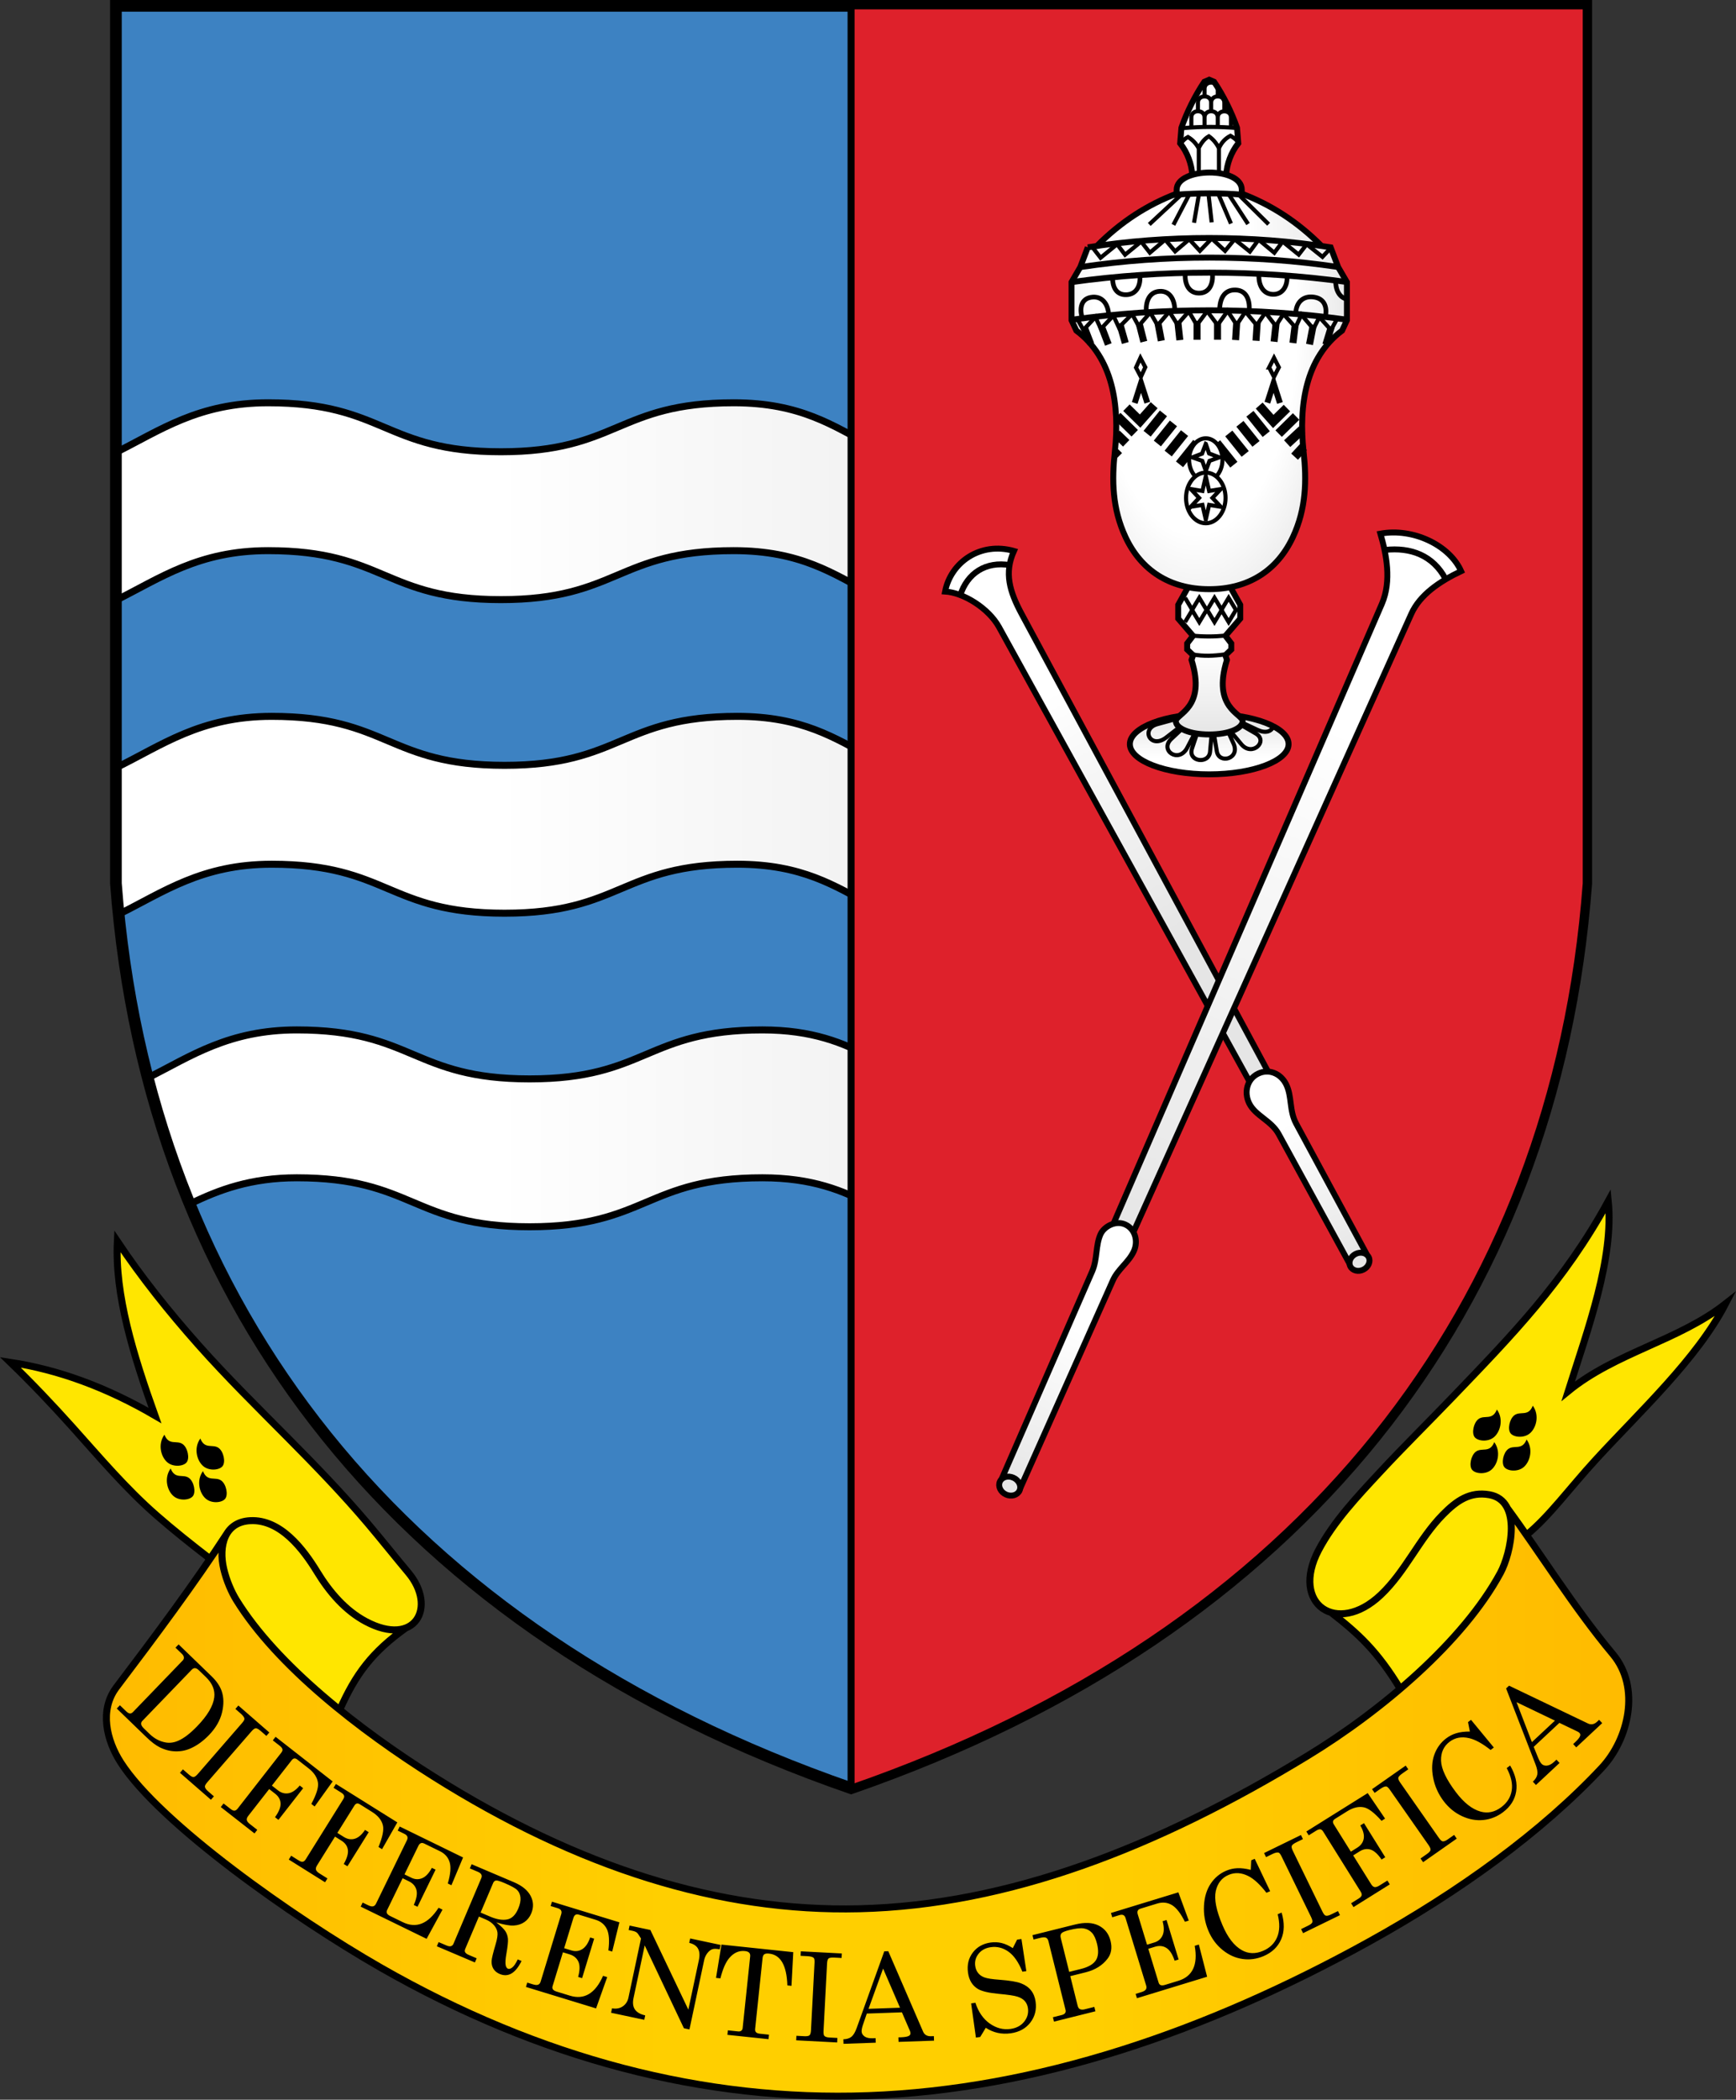 <?xml version="1.0" encoding="UTF-8" standalone="no"?>
<!-- Created with Inkscape (http://www.inkscape.org/) -->

<svg
   xmlns:dc="http://purl.org/dc/elements/1.1/"
   xmlns:cc="http://creativecommons.org/ns#"
   xmlns:rdf="http://www.w3.org/1999/02/22-rdf-syntax-ns#"
   xmlns:svg="http://www.w3.org/2000/svg"
   xmlns="http://www.w3.org/2000/svg"
   xmlns:xlink="http://www.w3.org/1999/xlink"
   xmlns:sodipodi="http://sodipodi.sourceforge.net/DTD/sodipodi-0.dtd"
   xmlns:inkscape="http://www.inkscape.org/namespaces/inkscape"
   width="322.578"
   height="390.012"
   id="svg2"
   version="1.1"
   inkscape:version="0.48.1 "
   sodipodi:docname="березовка.svg">
  <rect width="100%" height="100%" fill="#333333" stroke="none"/>
  <defs
     id="defs4">
    <linearGradient
       x1="0"
       y1="0"
       x2="1"
       y2="0"
       gradientUnits="userSpaceOnUse"
       gradientTransform="matrix(371.121,0,0,181.482,111.695,166.699)"
       spreadMethod="pad"
       id="linearGradient4695">
      <stop
         style="stop-opacity:1;stop-color:#ffbb00"
         offset="0"
         id="stop4697" />
      <stop
         id="stop4699"
         offset="0.369"
         style="stop-color:#ffcf00;stop-opacity:1;" />
      <stop
         style="stop-opacity:1;stop-color:#ffcf00"
         offset="0.63"
         id="stop4701" />
      <stop
         style="stop-opacity:1;stop-color:#ffbb00"
         offset="1"
         id="stop4703" />
    </linearGradient>
    <radialGradient
       id="radialGradient4679"
       spreadMethod="pad"
       gradientTransform="matrix(85.364,0,0,85.364,346.787,592.743)"
       gradientUnits="userSpaceOnUse"
       r="1.04"
       cy="0"
       cx="0"
       fy="0"
       fx="0">
      <stop
         id="stop4681"
         offset="0"
         style="stop-opacity:1;stop-color:#ffffff" />
      <stop
         style="stop-color:#ffffff;stop-opacity:1"
         offset="0.64"
         id="stop4683" />
      <stop
         id="stop4685"
         offset="1"
         style="stop-opacity:1;stop-color:#e6e6e6" />
    </radialGradient>
    <linearGradient
       x1="0.31"
       y1="0"
       x2="0.69"
       y2="0"
       gradientUnits="userSpaceOnUse"
       gradientTransform="matrix(0,54.121,-16.787,0,387.622,481.411)"
       spreadMethod="pad"
       id="linearGradient4445">
      <stop
         style="stop-opacity:1;stop-color:#e6e6e6"
         offset="0"
         id="stop4447" />
      <stop
         style="stop-opacity:1;stop-color:#ffffff"
         offset="1"
         id="stop4449" />
    </linearGradient>
    <linearGradient
       x1="0.25"
       y1="0"
       x2="0.75"
       y2="0"
       gradientUnits="userSpaceOnUse"
       gradientTransform="matrix(-244.917,0,0,-208.638,357.779,578.297)"
       spreadMethod="pad"
       id="linearGradient4411">
      <stop
         style="stop-opacity:1;stop-color:#f2f2f2"
         offset="0"
         id="stop4413" />
      <stop
         style="stop-opacity:1;stop-color:#ffffff"
         offset="1"
         id="stop4415" />
    </linearGradient>
    <linearGradient
       id="linearGradient3195"
       spreadMethod="pad"
       gradientTransform="matrix(-81.69,0,0,-23.622,433.355,630.791)"
       gradientUnits="userSpaceOnUse"
       y2="0"
       x2="0.63"
       y1="0"
       x1="0.37">
      <stop
         id="stop3197"
         offset="0"
         style="stop-opacity:1;stop-color:#f1f1f1" />
      <stop
         id="stop3199"
         offset="1"
         style="stop-opacity:1;stop-color:#ffffff" />
    </linearGradient>
    <linearGradient
       id="linearGradient3153"
       spreadMethod="pad"
       gradientTransform="matrix(0,-18.444,38.707,0,359.57,506.43)"
       gradientUnits="userSpaceOnUse"
       y2="0"
       x2="0.79"
       y1="0"
       x1="0.21">
      <stop
         id="stop3155"
         offset="0"
         style="stop-opacity:1;stop-color:#e5e5e5" />
      <stop
         id="stop3157"
         offset="1"
         style="stop-opacity:1;stop-color:#ffffff" />
    </linearGradient>
    <linearGradient
       id="linearGradient3131"
       spreadMethod="pad"
       gradientTransform="matrix(41.711,92.692,-71.636,32.236,353.513,270.88)"
       gradientUnits="userSpaceOnUse"
       y2="0"
       x2="0.71"
       y1="0"
       x1="0.29">
      <stop
         id="stop3133"
         offset="0"
         style="stop-opacity:1;stop-color:#e5e5e5" />
      <stop
         id="stop3135"
         offset="1"
         style="stop-opacity:1;stop-color:#ffffff" />
    </linearGradient>
    <linearGradient
       id="linearGradient3109"
       spreadMethod="pad"
       gradientTransform="matrix(101.122,227.081,-176.69,78.682,421.579,282.984)"
       gradientUnits="userSpaceOnUse"
       y2="0"
       x2="0.78"
       y1="0"
       x1="0.22">
      <stop
         id="stop3111"
         offset="0"
         style="stop-opacity:1;stop-color:#e5e5e5" />
      <stop
         id="stop3113"
         offset="1"
         style="stop-opacity:1;stop-color:#ffffff" />
    </linearGradient>
    <linearGradient
       id="linearGradient3087"
       spreadMethod="pad"
       gradientTransform="matrix(-33.553,60.223,-52.776,-29.404,449.494,371.045)"
       gradientUnits="userSpaceOnUse"
       y2="0"
       x2="0.77"
       y1="0"
       x1="0.23">
      <stop
         id="stop3089"
         offset="0"
         style="stop-opacity:1;stop-color:#e5e5e5" />
      <stop
         id="stop3091"
         offset="1"
         style="stop-opacity:1;stop-color:#ffffff" />
    </linearGradient>
    <linearGradient
       id="linearGradient3065"
       spreadMethod="pad"
       gradientTransform="matrix(-73.34,135.338,-116.919,-63.358,449.711,440.942)"
       gradientUnits="userSpaceOnUse"
       y2="0"
       x2="0.72"
       y1="0"
       x1="0.28">
      <stop
         id="stop3067"
         offset="0"
         style="stop-opacity:1;stop-color:#e5e5e5" />
      <stop
         id="stop3069"
         offset="1"
         style="stop-opacity:1;stop-color:#ffffff" />
    </linearGradient>
    <linearGradient
       inkscape:collect="always"
       xlink:href="#linearGradient4411"
       id="linearGradient4591"
       gradientUnits="userSpaceOnUse"
       gradientTransform="matrix(-186.982,0,0,159.44,337.918,386.572)"
       spreadMethod="pad"
       x1="0.25"
       y1="-5.5619571e-017"
       x2="0.621"
       y2="-5.5619571e-017" />
    <linearGradient
       inkscape:collect="always"
       xlink:href="#linearGradient3131"
       id="linearGradient4613"
       gradientUnits="userSpaceOnUse"
       gradientTransform="matrix(31.845,-70.834,-54.691,-24.635,333.327,621.498)"
       spreadMethod="pad"
       x1="0.29"
       y1="0"
       x2="0.71"
       y2="0" />
    <linearGradient
       inkscape:collect="always"
       xlink:href="#linearGradient3109"
       id="linearGradient4617"
       gradientUnits="userSpaceOnUse"
       gradientTransform="matrix(77.202,-173.533,-134.895,-60.129,385.292,612.248)"
       spreadMethod="pad"
       x1="0.22"
       y1="0"
       x2="0.78"
       y2="0" />
    <linearGradient
       inkscape:collect="always"
       xlink:href="#linearGradient3087"
       id="linearGradient4625"
       gradientUnits="userSpaceOnUse"
       gradientTransform="matrix(-25.616,-46.022,-40.292,22.47,406.604,544.953)"
       spreadMethod="pad"
       x1="0.23"
       y1="0"
       x2="0.77"
       y2="0" />
    <linearGradient
       inkscape:collect="always"
       xlink:href="#linearGradient3065"
       id="linearGradient4629"
       gradientUnits="userSpaceOnUse"
       gradientTransform="matrix(-55.991,-103.424,-89.262,48.418,406.769,491.538)"
       spreadMethod="pad"
       x1="0.28"
       y1="0"
       x2="0.72"
       y2="0" />
    <radialGradient
       inkscape:collect="always"
       xlink:href="#radialGradient4679"
       id="radialGradient4667"
       gradientUnits="userSpaceOnUse"
       gradientTransform="matrix(28.242,4.4947058e-7,0,-58.463,326.849,378.135)"
       spreadMethod="pad"
       cx="0.829"
       cy="0.104"
       fx="0.829"
       fy="0.104"
       r="1.04" />
    <linearGradient
       inkscape:collect="always"
       xlink:href="#linearGradient3195"
       id="linearGradient4670"
       gradientUnits="userSpaceOnUse"
       gradientTransform="matrix(-62.366,0,0,18.052,394.282,346.456)"
       spreadMethod="pad"
       x1="0.411"
       y1="0.469"
       x2="0.546"
       y2="0.469" />
    <linearGradient
       inkscape:collect="always"
       xlink:href="#linearGradient4445"
       id="linearGradient4673"
       gradientUnits="userSpaceOnUse"
       gradientTransform="matrix(0,-41.359,-12.816,0,359.367,460.612)"
       spreadMethod="pad"
       x1="0.31"
       y1="0"
       x2="0.69"
       y2="0" />
    <linearGradient
       inkscape:collect="always"
       xlink:href="#linearGradient3153"
       id="linearGradient4677"
       gradientUnits="userSpaceOnUse"
       gradientTransform="matrix(0,14.095,29.551,0,337.951,441.493)"
       spreadMethod="pad"
       x1="0.21"
       y1="0"
       x2="0.79"
       y2="0" />
    <linearGradient
       inkscape:collect="always"
       xlink:href="#linearGradient4695"
       id="linearGradient4693"
       gradientUnits="userSpaceOnUse"
       gradientTransform="matrix(371.121,0,0,181.482,111.695,166.699)"
       spreadMethod="pad"
       x1="0"
       y1="0"
       x2="1"
       y2="0" />
    <style
       id="style4759"
       type="text/css">
   
    .str0 {stroke:#FF6600;stroke-width:0.706}
    .fil1 {fill:none}
    .fil0 {fill:#A90000}
   
  </style>
  </defs>
  <sodipodi:namedview
     id="base"
     pagecolor="#ffffff"
     bordercolor="#666666"
     borderopacity="1.0"
     inkscape:pageopacity="0.0"
     inkscape:pageshadow="2"
     inkscape:zoom="1.3615314"
     inkscape:cx="161.27114"
     inkscape:cy="195.00978"
     inkscape:document-units="px"
     inkscape:current-layer="layer1"
     showgrid="false"
     fit-margin-top="0"
     fit-margin-left="0"
     fit-margin-right="0"
     fit-margin-bottom="0"
     inkscape:window-width="1280"
     inkscape:window-height="750"
     inkscape:window-x="-8"
     inkscape:window-y="-8"
     inkscape:window-maximized="1" />
  <g
     inkscape:label="Layer 1"
     inkscape:groupmode="layer"
     id="layer1"
     transform="translate(-129.396,-311.759)">
    <path
       style="fill:#a90000"
       inkscape:connector-curvature="0"
       class="fil0"
       d="m 363.77,498.793 c 2.935,0 5.315,2.38 5.315,5.315 l 0,5.314 c 0,2.935 -2.38,5.315 -5.315,5.315 l -5.315,0 0,-15.944 z m 0,21.259 c 5.87,0 10.63,-4.76 10.63,-10.63 l 0,-5.314 c 0,-5.87 -4.76,-10.63 -10.63,-10.63 l -10.63,0 0,26.574 z m -21.26,-26.574 5.315,0 0,26.574 -5.315,0 z m -10.63,0 5.315,0 0,26.574 -5.315,0 -10.63,-16.684 0,16.684 -5.315,0 0,-26.574 5.315,0 10.63,16.684 z m -79.724,3.6e-4 15.945,0 0,5.315 -10.63,0 0,5.315 10.63,0 0,5.315 -10.63,0 0,5.315 10.63,0 0,5.315 -15.945,0 z m -21.26,-7.1e-4 5.315,0 0,21.26 10.63,0 0,5.315 -15.945,0 z m 55.809,21.26 5.314,0 c 4.402,0 7.972,-3.57 7.972,-7.972 0,-4.402 -3.636,-7.957 -7.972,-7.972 l -5.314,0 0,5.315 5.314,0 c 1.467,0 2.657,1.19 2.657,2.657 0,1.467 -1.19,2.657 -2.657,2.657 l -5.314,0 z m 5.314,-26.575 c 10.272,0 18.602,8.33 18.602,18.602 0,10.272 -8.33,18.602 -18.602,18.602 -10.272,0 -18.602,-8.33 -18.602,-18.602 0,-10.272 8.33,-18.602 18.602,-18.602 z m -13.287,18.602 c 0,7.337 5.95,13.287 13.287,13.287 7.337,0 13.287,-5.95 13.287,-13.287 0,-7.337 -5.95,-13.287 -13.287,-13.287 -7.337,0 -13.287,5.95 -13.287,13.287 z"
       id="path4763"
       sodipodi:nodetypes="ssssccsssssccscccccccccccccccccccccccccccccccccccccsscccsssccssssssssss" />
    <path
       inkscape:connector-curvature="0"
       d="M 287.54,643.909 C 203.962,614.929 156.835,554.663 150.935,475.845 l 0,-163 136.605,0 0,331.064 z"
       style="fill:#3d82c2;fill-opacity:1;fill-rule:evenodd;stroke:none"
       id="path2995" />
    <path
       id="path3013"
       style="fill:url(#linearGradient4591);fill-rule:evenodd;stroke:#000000;stroke-width:1.3;stroke-miterlimit:4;stroke-opacity:1;stroke-dasharray:none"
       d="m 164.654,535.403 c -3.092,-7.541 -5.691,-15.354 -7.791,-23.42 8.006,-4.058 15.079,-8.923 27.686,-8.923 21.626,0 21.564,9.098 43.257,9.098 21.695,0 21.632,-9.098 43.256,-9.098 9.281,0 14.995,2.389 20.211,5.116 l 0,27.465 c -5.216,-2.727 -10.93,-5.115 -20.211,-5.115 -21.624,0 -21.561,9.098 -43.256,9.098 -21.693,0 -21.632,-9.098 -43.257,-9.098 -8.479,0 -14.454,2.202 -19.894,4.878 z M 151.449,481.582 c -0.193,-1.902 -0.369,-3.813 -0.513,-5.737 l 0,-21.476 c 8.547,-4.165 15.686,-9.553 28.953,-9.553 21.624,0 21.562,9.098 43.256,9.098 21.694,0 21.632,-9.098 43.256,-9.098 12.076,0 18.115,4.044 24.872,7.614 l 0,27.466 c -6.757,-3.571 -12.796,-7.614 -24.872,-7.614 -21.624,0 -21.562,9.098 -43.256,9.098 -21.694,0 -21.632,-9.098 -43.256,-9.098 -13.001,0 -20.117,5.174 -28.44,9.3 z m -0.513,-58.323 0,-27.466 c 8.254,-4.113 15.362,-9.221 28.279,-9.221 21.624,0 21.562,9.098 43.256,9.098 21.694,0 21.632,-9.098 43.256,-9.098 12.476,0 18.508,4.316 25.546,7.968 l 0,27.466 c -7.038,-3.652 -13.07,-7.968 -25.546,-7.968 -21.624,0 -21.562,9.098 -43.256,9.098 -21.694,0 -21.632,-9.098 -43.256,-9.098 -12.917,0 -20.025,5.108 -28.279,9.221"
       inkscape:connector-curvature="0" />
    <path
       inkscape:connector-curvature="0"
       d="M 287.54,643.909 C 203.962,614.929 156.835,554.663 150.935,475.845 l 0,-163 273.21,0 0,163 c -5.9,78.818 -53.026,139.085 -136.605,168.064 z"
       style="fill:none;stroke:#000000;stroke-width:2.17;stroke-linecap:butt;stroke-linejoin:miter;stroke-miterlimit:10;stroke-opacity:1;stroke-dasharray:none"
       id="path3017" />
    <path
       inkscape:connector-curvature="0"
       d="m 287.54,643.909 c 83.579,-28.98 130.705,-89.246 136.605,-168.064 l 0,-163 -136.605,0 0,331.064 z"
       style="fill:#de212b;fill-opacity:1;fill-rule:evenodd;stroke:#000000;stroke-width:1.3;stroke-linecap:butt;stroke-linejoin:miter;stroke-miterlimit:10;stroke-opacity:1;stroke-dasharray:none"
       id="path3019" />
    <g
       id="g3079">
      <path
         id="path3021"
         style="fill:#ffe600;fill-opacity:1;fill-rule:nonzero;stroke:none"
         d="m 389.6,625.316 c 7.724,-6.599 14.593,-14.053 18.586,-21.443 1.565,-2.896 2.432,-7.128 1.747,-10.395 -0.819,-3.903 -4.843,-5.149 -8.486,-3.359 -4.046,1.988 -6.996,6.524 -9.408,10.127 -1.83,2.734 -3.662,5.526 -6.076,7.814 -2.297,2.176 -5.583,4.119 -8.871,3.381 5.108,3.982 9.128,8.317 12.508,13.875"
         inkscape:connector-curvature="0" />
      <path
         id="path3023"
         style="fill:#ffe600;fill-opacity:1;fill-rule:nonzero;stroke:none"
         d="m 204.327,614.387 c -1.758,0.473 -4.138,0.151 -7.008,-1.378 l 0,2.3e-4 c -1.294,-0.689 -2.495,-1.546 -3.608,-2.528 -2.168,-1.913 -3.952,-4.244 -5.454,-6.706 -2.118,-3.472 -4.935,-7.36 -8.876,-8.896 -3.993,-1.555 -8.193,-0.026 -8.623,4.663 -0.285,3.115 1.031,6.775 2.611,9.336 l 6.1e-4,6.1e-4 0.001,0.002 c 2.265,3.669 5.03,7.024 7.989,10.15 3.338,3.526 7.135,6.949 11.136,10.191 2.743,-6.157 6.37,-10.856 11.829,-14.835"
         inkscape:connector-curvature="0" />
      <g
         transform="matrix(0.763,0,0,-0.764,63.437,828.503)"
         id="g3025">
        <g
           id="g3027">
          <g
             id="g3033">
            <path
               id="path3043"
               style="fill:url(#linearGradient4693);fill-rule:evenodd;stroke:none"
               d="m 453.168,309.791 c 2.367,-4.438 0.308,-12.404 -1.583,-15.899 -8.976,-16.595 -28.796,-33.431 -46.905,-44.448 -36.751,-22.358 -72.847,-36.304 -109.146,-37.187 -34.098,-0.83 -68.376,10.004 -103.543,32.1 -17.948,11.277 -38.17,26.931 -48.087,42.982 -1.123,1.817 -2.378,4.615 -3.058,7.526 -0.73,3.125 -0.587,6.394 0.825,8.647 -7.78,-11.942 -17.62,-25.143 -26.938,-37.422 -4.197,-5.53 -2.41,-12.898 1.05,-18.283 9.499,-14.783 42.016,-37.706 63.27,-49.859 38.76,-22.162 78.76,-32.565 118.663,-31.116 41.17,1.496 82.237,15.533 121.731,37.334 22.162,12.234 42.198,26.752 56.798,42.328 6.553,6.993 9.482,19.541 2.726,27.616 -9.595,11.464 -17.641,24.568 -25.803,35.68"
               inkscape:connector-curvature="0" />
          </g>
        </g>
      </g>
      <path
         id="path3045"
         style="fill:#ffe600;fill-opacity:1;fill-rule:evenodd;stroke:none"
         d="m 413.039,596.891 c 4.209,-3.438 7.977,-8.665 12.863,-13.991 8.144,-8.877 18.835,-18.759 24.116,-28.962 -8.753,6.867 -20.455,9.057 -29.222,16.222 3.629,-11.487 8.509,-24.587 7.441,-35.298 -8.183,14.989 -17.998,24.994 -28.785,36.244 -4.558,4.754 -9.257,9.37 -13.701,14.161 -4.072,4.39 -8.531,9.082 -11.35,14.431 -5.28,10.02 3.418,16.02 11.563,8.302 4.616,-4.373 7.103,-10.401 11.541,-14.908 2.527,-2.567 5.014,-4.327 8.622,-3.698 1.599,0.279 2.642,1.14 3.277,2.359 1.218,1.66 2.432,3.378 3.634,5.137 z m -241.465,-0.293 c 0.824,-1.359 2.229,-2.284 4.36,-2.384 5.598,-0.263 9.809,5.283 12.392,9.518 2.319,3.802 5.281,7.208 9.03,9.205 9.208,4.904 13.29,-2.673 7.907,-9.084 -2.518,-3.001 -4.949,-6.074 -7.479,-9.063 -4.681,-5.529 -9.73,-10.745 -14.827,-15.887 -5.649,-5.699 -11.363,-11.327 -16.703,-17.335 -5.518,-6.208 -10.577,-12.562 -15.054,-19.242 -0.495,9.981 2.966,21.093 6.993,32.366 -8.959,-5.228 -17.919,-8.524 -26.879,-9.887 4.028,3.889 7.817,7.893 11.511,12.004 5.093,5.669 9.891,11.371 15.654,16.413 3.125,2.734 6.552,5.454 9.954,8.076 1.087,-1.593 2.137,-3.163 3.14,-4.705"
         inkscape:connector-curvature="0" />
      <path
         id="path3047"
         style="fill:none;stroke:#000000;stroke-width:1.3;stroke-linecap:butt;stroke-linejoin:miter;stroke-miterlimit:10;stroke-opacity:1;stroke-dasharray:none"
         d="m 168.434,601.299 c -3.4,-2.624 -6.827,-5.344 -9.953,-8.078 -5.764,-5.043 -10.562,-10.744 -15.654,-16.413 -3.694,-4.111 -7.483,-8.115 -11.511,-12.004 8.96,1.364 17.92,4.66 26.879,9.887 -4.027,-11.274 -7.488,-22.385 -6.993,-32.366 4.477,6.681 9.536,13.035 15.054,19.242 5.341,6.008 11.055,11.637 16.703,17.335 5.097,5.142 10.146,10.358 14.827,15.887 2.53,2.989 4.961,6.062 7.479,9.063 5.383,6.411 1.301,13.988 -7.907,9.084 -3.749,-1.997 -6.711,-5.403 -9.03,-9.205 -2.583,-4.235 -6.794,-9.781 -12.392,-9.518 -4.872,0.229 -5.947,4.764 -4.969,8.956 0.519,2.224 1.478,4.363 2.335,5.751 7.571,12.266 23.01,24.229 36.712,32.847 26.848,16.886 53.018,25.165 79.05,24.531 27.712,-0.675 55.27,-11.332 83.328,-28.418 13.825,-8.419 28.957,-21.286 35.81,-33.967 1.948,-3.605 4.132,-13.435 -2.073,-14.518 -3.608,-0.63 -6.095,1.131 -8.622,3.698 -4.438,4.507 -6.925,10.535 -11.541,14.908 -8.145,7.718 -16.843,1.718 -11.563,-8.302 2.819,-5.35 7.278,-10.042 11.35,-14.431 4.444,-4.791 9.143,-9.407 13.701,-14.161 10.786,-11.25 20.601,-21.255 28.785,-36.244 1.068,10.71 -3.812,23.811 -7.441,35.298 8.767,-7.165 20.469,-9.356 29.222,-16.222 -5.281,10.203 -15.971,20.085 -24.116,28.962 -4.886,5.326 -8.653,10.553 -12.881,13.994 m -3.613,-5.107 c 6.232,8.467 12.375,18.481 19.7,27.242 5.158,6.171 2.922,15.76 -2.081,21.104 -11.147,11.904 -26.443,22.998 -43.363,32.347 -30.152,16.66 -61.504,27.388 -92.936,28.531 -30.464,1.108 -61.003,-6.842 -90.594,-23.778 -16.226,-9.287 -41.051,-26.805 -48.303,-38.102 -2.642,-4.115 -4.006,-9.746 -0.802,-13.972 7.114,-9.383 14.626,-19.471 20.546,-28.568 m 20.948,32.773 c 2.934,-6.617 5.992,-10.731 12.301,-15.235 m 171.875,-2.888 c 5.149,3.987 8.685,7.279 12.883,14.203"
         inkscape:connector-curvature="0" />
      <path
         id="path3049"
         style="fill:#000000;fill-opacity:1;fill-rule:evenodd;stroke:none"
         d="m 167.108,585.011 c 0.841,2.121 2.315,0.925 3.433,1.78 0.905,0.692 1.292,2.609 0.692,3.357 -0.599,0.749 -2.473,0.928 -3.573,0.004 -1.213,-1.018 -1.828,-3.382 -0.552,-5.142 z m -0.485,-6.056 c 0.84,2.121 2.314,0.925 3.433,1.78 0.906,0.692 1.292,2.609 0.692,3.357 -0.599,0.749 -2.472,0.928 -3.573,0.004 -1.213,-1.018 -1.828,-3.382 -0.552,-5.142 z m -6.674,-0.71 c 0.841,2.121 2.315,0.925 3.433,1.78 0.905,0.692 1.292,2.609 0.692,3.357 -0.599,0.749 -2.473,0.928 -3.573,0.004 -1.213,-1.018 -1.828,-3.382 -0.552,-5.142 z m 1.156,6.28 c 0.841,2.121 2.315,0.925 3.433,1.78 0.905,0.692 1.292,2.609 0.692,3.357 -0.599,0.749 -2.473,0.928 -3.573,0.004 -1.213,-1.018 -1.828,-3.382 -0.552,-5.142"
         inkscape:connector-curvature="0" />
      <path
         id="path3051"
         style="fill:#000000;fill-opacity:1;fill-rule:evenodd;stroke:none"
         d="m 407.057,579.625 c -0.841,2.121 -2.315,0.925 -3.433,1.78 -0.905,0.692 -1.292,2.609 -0.692,3.357 0.599,0.749 2.473,0.928 3.573,0.005 1.213,-1.018 1.828,-3.382 0.552,-5.142 z m 0.485,-6.056 c -0.841,2.121 -2.315,0.925 -3.433,1.78 -0.905,0.692 -1.292,2.609 -0.692,3.357 0.599,0.749 2.473,0.928 3.573,0.005 1.213,-1.018 1.828,-3.382 0.552,-5.142 z m 6.674,-0.71 c -0.841,2.121 -2.314,0.925 -3.433,1.78 -0.905,0.692 -1.292,2.609 -0.692,3.357 0.599,0.749 2.473,0.928 3.573,0.005 1.213,-1.018 1.828,-3.382 0.552,-5.142 z m -1.156,6.28 c -0.841,2.121 -2.314,0.925 -3.433,1.78 -0.905,0.692 -1.292,2.609 -0.692,3.357 0.599,0.749 2.473,0.928 3.573,0.005 1.213,-1.018 1.828,-3.382 0.552,-5.142"
         inkscape:connector-curvature="0" />
      <path
         id="path3053"
         style="fill:#000000;fill-opacity:1;fill-rule:nonzero;stroke:none"
         d="m 162.585,617.198 6.145,5.94 c 0.911,0.881 1.532,1.795 1.859,2.732 0.401,1.174 0.422,2.506 0.059,3.993 -0.363,1.487 -1.17,2.879 -2.424,4.179 -1.034,1.072 -2.132,1.88 -3.295,2.414 -0.886,0.418 -1.83,0.621 -2.832,0.609 -0.999,-0.01 -1.994,-0.254 -2.983,-0.737 -0.741,-0.36 -1.578,-0.994 -2.517,-1.901 l -5.503,-5.319 0.584,-0.605 1.126,1.088 c 0.286,0.276 0.526,0.423 0.726,0.436 0.197,0.015 0.39,-0.074 0.576,-0.267 l 9.252,-9.59 c 0.162,-0.168 0.229,-0.358 0.206,-0.571 -0.023,-0.213 -0.137,-0.419 -0.348,-0.624 l -1.214,-1.173 0.583,-0.605 z m 3.728,4.772 c -0.239,-0.231 -0.465,-0.354 -0.679,-0.364 -0.213,-0.01 -0.419,0.088 -0.615,0.292 l -9.167,9.502 c -0.188,0.195 -0.263,0.404 -0.224,0.633 0.039,0.229 0.219,0.499 0.541,0.809 l 1.013,0.98 c 0.906,0.876 1.925,1.41 3.057,1.6 0.745,0.119 1.504,0.009 2.278,-0.332 1.056,-0.456 2.225,-1.355 3.522,-2.699 1.915,-1.984 2.974,-3.775 3.17,-5.365 0.162,-1.351 -0.353,-2.599 -1.542,-3.748 l -1.354,-1.308 z m 7.375,6.579 5.756,5.009 -0.551,0.634 -0.988,-0.86 c -0.438,-0.381 -0.765,-0.569 -0.976,-0.56 -0.21,0.009 -0.468,0.19 -0.779,0.547 l -8.217,9.462 c -0.328,0.378 -0.482,0.659 -0.463,0.842 0.023,0.247 0.212,0.524 0.567,0.832 l 1.106,0.963 -0.551,0.634 -5.756,-5.009 0.551,-0.635 1.089,0.948 c 0.38,0.331 0.675,0.492 0.886,0.477 0.21,-0.015 0.481,-0.21 0.808,-0.587 l 8.217,-9.462 c 0.313,-0.36 0.456,-0.631 0.428,-0.802 -0.043,-0.265 -0.279,-0.582 -0.699,-0.948 l -0.98,-0.852 0.551,-0.634 z m 6.92,5.811 10.6,8.29 -3.347,4.655 -0.611,-0.478 c 0.945,-1.763 1.356,-3.071 1.232,-3.924 -0.131,-0.98 -0.714,-1.877 -1.746,-2.684 l -2.091,-1.635 c -0.205,-0.16 -0.393,-0.229 -0.561,-0.206 -0.169,0.023 -0.332,0.133 -0.482,0.326 l -3.683,4.718 1.119,0.875 c 0.623,0.487 1.279,0.67 1.971,0.547 0.69,-0.12 1.387,-0.598 2.084,-1.435 l 0.634,0.496 -4.592,5.883 -0.635,-0.496 c 0.725,-1.009 1.066,-1.862 1.035,-2.561 -0.034,-0.695 -0.366,-1.294 -1,-1.791 l -1.119,-0.875 -3.885,4.977 c -0.228,0.292 -0.321,0.554 -0.274,0.785 0.047,0.231 0.244,0.482 0.59,0.752 l 1.359,1.063 -0.517,0.663 -6.266,-4.9 0.517,-0.663 1.339,1.047 c 0.27,0.212 0.505,0.308 0.704,0.289 0.199,-0.019 0.394,-0.152 0.587,-0.399 l 8.096,-10.373 c 0.186,-0.238 0.255,-0.45 0.212,-0.644 -0.041,-0.196 -0.214,-0.409 -0.514,-0.644 l -1.275,-0.998 0.517,-0.662 z m 11.212,8.762 11.408,7.135 -2.843,4.98 -0.657,-0.411 c 0.755,-1.852 1.028,-3.196 0.815,-4.032 -0.233,-0.961 -0.906,-1.792 -2.017,-2.487 l -2.25,-1.407 c -0.22,-0.138 -0.415,-0.187 -0.58,-0.146 -0.165,0.041 -0.316,0.167 -0.445,0.375 l -3.17,5.078 1.204,0.753 c 0.67,0.419 1.342,0.533 2.017,0.338 0.673,-0.192 1.317,-0.74 1.923,-1.645 l 0.683,0.427 -3.953,6.331 -0.683,-0.427 c 0.615,-1.079 0.866,-1.964 0.762,-2.655 -0.106,-0.688 -0.499,-1.249 -1.182,-1.676 l -1.204,-0.753 -3.344,5.356 c -0.196,0.314 -0.261,0.584 -0.19,0.809 0.071,0.225 0.293,0.454 0.665,0.686 l 1.463,0.915 -0.445,0.713 -6.743,-4.218 0.445,-0.713 1.44,0.901 c 0.291,0.182 0.535,0.254 0.731,0.214 0.196,-0.04 0.377,-0.193 0.543,-0.458 l 6.969,-11.163 c 0.16,-0.256 0.206,-0.475 0.144,-0.663 -0.061,-0.191 -0.255,-0.385 -0.579,-0.587 l -1.373,-0.858 0.445,-0.713 z m 11.844,7.9 11.778,5.75 -2.165,5.158 -0.673,-0.328 c 0.504,-1.714 0.617,-3.027 0.345,-3.942 -0.274,-0.912 -0.874,-1.596 -1.804,-2.05 l -2.916,-1.424 c -0.233,-0.114 -0.442,-0.139 -0.624,-0.07 -0.182,0.068 -0.339,0.234 -0.466,0.495 l -2.584,5.303 1.276,0.623 c 0.683,0.333 1.358,0.361 2.022,0.078 0.663,-0.28 1.26,-0.92 1.788,-1.916 l 0.693,0.338 -3.358,6.892 -0.693,-0.338 c 0.521,-1.157 0.686,-2.088 0.493,-2.791 -0.191,-0.706 -0.657,-1.239 -1.402,-1.603 l -1.166,-0.569 -2.883,5.917 c -0.104,0.213 -0.112,0.413 -0.023,0.597 0.087,0.187 0.301,0.359 0.637,0.523 l 2.299,1.122 c 2.501,1.221 4.72,0.328 6.656,-2.677 l 0.724,0.354 -2.951,5.42 -12.252,-5.981 0.368,-0.756 1.012,0.494 c 0.398,0.194 0.709,0.261 0.937,0.203 0.228,-0.059 0.404,-0.219 0.532,-0.48 l 5.746,-11.793 c 0.127,-0.261 0.151,-0.492 0.072,-0.687 -0.079,-0.196 -0.268,-0.365 -0.57,-0.513 l -1.214,-0.593 0.368,-0.755 z m 13.365,7.004 7.867,3.343 c 1.521,0.647 2.558,1.498 3.104,2.548 0.546,1.05 0.581,2.14 0.104,3.265 -0.286,0.675 -0.709,1.201 -1.261,1.585 -0.557,0.386 -1.216,0.6 -1.975,0.647 -0.762,0.046 -1.845,-0.149 -3.249,-0.583 0.87,0.685 1.433,1.236 1.693,1.649 0.264,0.415 0.417,0.874 0.469,1.378 0.049,0.502 -0.049,1.445 -0.294,2.826 -0.173,0.985 -0.216,1.693 -0.121,2.124 0.068,0.328 0.208,0.537 0.415,0.625 0.211,0.09 0.473,0.018 0.789,-0.217 0.316,-0.235 0.662,-0.74 1.035,-1.511 l 0.703,0.298 c -1.124,2.279 -2.48,3.081 -4.072,2.404 -0.499,-0.212 -0.881,-0.524 -1.139,-0.932 -0.26,-0.414 -0.379,-0.904 -0.352,-1.478 0.012,-0.431 0.264,-1.473 0.752,-3.122 0.286,-0.958 0.395,-1.675 0.338,-2.156 -0.062,-0.479 -0.279,-0.936 -0.651,-1.368 -0.374,-0.437 -0.891,-0.794 -1.551,-1.074 l -1.244,-0.528 -2.538,5.986 c -0.109,0.257 -0.12,0.459 -0.035,0.62 0.11,0.2 0.34,0.372 0.691,0.522 l 1.462,0.621 -0.328,0.774 -7.073,-3.005 0.328,-0.774 1.493,0.635 c 0.331,0.14 0.6,0.18 0.809,0.116 0.211,-0.068 0.363,-0.211 0.46,-0.439 l 5.165,-12.18 c 0.11,-0.26 0.113,-0.492 0.01,-0.689 -0.103,-0.197 -0.315,-0.362 -0.638,-0.5 l -1.493,-0.634 0.328,-0.774 z m 1.674,8.98 1.799,0.764 c 1.208,0.514 2.251,0.687 3.126,0.519 0.879,-0.166 1.563,-0.83 2.06,-2.001 0.34,-0.802 0.48,-1.494 0.422,-2.071 -0.06,-0.573 -0.261,-1.037 -0.606,-1.387 -0.349,-0.351 -1.135,-0.785 -2.365,-1.308 -0.808,-0.343 -1.334,-0.501 -1.572,-0.469 -0.241,0.031 -0.419,0.187 -0.536,0.461 l -2.328,5.49 z m 13.254,-2.024 12.532,3.835 -1.332,5.434 -0.716,-0.219 c 0.23,-1.772 0.137,-3.087 -0.275,-3.948 -0.413,-0.858 -1.113,-1.439 -2.102,-1.742 l -3.103,-0.949 c -0.248,-0.076 -0.458,-0.068 -0.627,0.028 -0.169,0.096 -0.298,0.284 -0.383,0.562 l -1.723,5.642 1.358,0.415 c 0.726,0.222 1.397,0.144 2.009,-0.24 0.611,-0.38 1.1,-1.106 1.466,-2.172 l 0.738,0.226 -2.24,7.334 -0.738,-0.225 c 0.334,-1.224 0.351,-2.17 0.051,-2.833 -0.299,-0.667 -0.843,-1.121 -1.635,-1.363 l -1.241,-0.38 -1.923,6.296 c -0.069,0.227 -0.046,0.425 0.07,0.593 0.115,0.171 0.353,0.308 0.711,0.417 l 2.446,0.749 c 2.661,0.814 4.713,-0.415 6.155,-3.686 l 0.77,0.236 -2.068,5.816 -13.036,-3.989 0.246,-0.804 1.077,0.33 c 0.424,0.13 0.741,0.147 0.958,0.053 0.216,-0.094 0.365,-0.28 0.45,-0.558 l 3.833,-12.548 c 0.085,-0.277 0.072,-0.509 -0.037,-0.69 -0.109,-0.181 -0.322,-0.318 -0.643,-0.417 l -1.292,-0.395 0.246,-0.804 z m 14.428,4.438 3.861,0.821 7.059,14.799 1.956,-9.209 c 0.197,-0.927 0.129,-1.656 -0.198,-2.19 -0.301,-0.494 -0.832,-0.825 -1.594,-1.003 l 0.175,-0.822 5.653,1.203 -0.175,0.822 c -0.575,-0.122 -1.021,-0.135 -1.339,-0.035 -0.318,0.101 -0.63,0.339 -0.933,0.719 -0.299,0.378 -0.502,0.819 -0.609,1.324 l -2.732,12.864 -1.031,-0.219 -7.285,-15.386 -2.074,9.766 c -0.188,0.886 -0.104,1.591 0.249,2.119 0.352,0.528 0.992,0.899 1.922,1.112 l -0.175,0.823 -6.168,-1.312 0.175,-0.822 c 0.779,0.134 1.445,0.015 1.998,-0.368 0.554,-0.382 0.906,-0.92 1.053,-1.616 l 2.332,-10.981 -0.145,-0.238 c -0.283,-0.47 -0.49,-0.761 -0.628,-0.864 -0.191,-0.15 -0.453,-0.257 -0.789,-0.328 l -0.732,-0.156 0.175,-0.822 z m 17.07,3.536 13.344,1.404 -0.331,6.258 -0.767,-0.081 c -0.121,-3.712 -1.245,-5.683 -3.383,-5.907 -0.429,-0.045 -0.733,-2.3e-4 -0.908,0.131 -0.175,0.131 -0.28,0.366 -0.316,0.708 l -1.382,13.159 c -0.028,0.266 0.031,0.472 0.174,0.614 0.142,0.146 0.39,0.233 0.747,0.271 l 1.655,0.174 -0.088,0.836 -7.638,-0.804 0.088,-0.836 1.891,0.199 c 0.25,0.026 0.451,-0.014 0.597,-0.129 0.146,-0.112 0.232,-0.272 0.254,-0.477 l 1.402,-13.35 c 0.029,-0.281 -0.035,-0.503 -0.191,-0.669 -0.152,-0.162 -0.422,-0.263 -0.797,-0.303 -1.078,-0.113 -2.028,0.302 -2.852,1.244 -0.684,0.773 -1.248,2.051 -1.696,3.829 l -0.812,-0.085 1.01,-6.187 z m 14.75,1.247 7.616,0.399 -0.044,0.839 -1.307,-0.069 c -0.58,-0.03 -0.953,0.023 -1.113,0.16 -0.16,0.137 -0.252,0.438 -0.277,0.911 l -0.655,12.519 c -0.026,0.5 0.026,0.816 0.153,0.949 0.17,0.181 0.49,0.282 0.959,0.307 l 1.464,0.077 -0.044,0.839 -7.616,-0.399 0.044,-0.84 1.441,0.076 c 0.503,0.026 0.835,-0.029 0.991,-0.17 0.156,-0.141 0.25,-0.461 0.276,-0.961 l 0.655,-12.519 c 0.025,-0.477 -0.028,-0.778 -0.156,-0.896 -0.197,-0.182 -0.577,-0.287 -1.134,-0.316 l -1.296,-0.068 0.044,-0.839 z m 15.501,0.004 0.748,-0.026 6.464,14.93 c 0.258,0.603 0.757,0.891 1.493,0.865 l 0.515,-0.018 0.029,0.84 -6.592,0.23 -0.029,-0.84 0.523,-0.018 c 0.687,-0.024 1.169,-0.113 1.446,-0.272 0.191,-0.114 0.28,-0.277 0.273,-0.491 -0.004,-0.13 -0.032,-0.263 -0.09,-0.402 l -1.496,-3.465 -6.527,0.228 -0.7,2.043 c -0.184,0.542 -0.272,0.973 -0.261,1.286 0.013,0.363 0.195,0.67 0.544,0.922 0.349,0.248 0.845,0.36 1.494,0.338 l 0.557,-0.019 0.029,0.84 -5.99,0.209 -0.029,-0.84 c 0.641,-0.022 1.144,-0.177 1.508,-0.473 0.36,-0.292 0.685,-0.834 0.971,-1.628 l 5.122,-14.237 z m -0.213,3.2 -2.707,7.478 5.848,-0.204 -3.141,-7.273 z m 24.102,-3.802 0.797,-1.57 0.809,-0.114 0.907,5.965 -0.733,0.103 c -0.715,-1.767 -1.579,-3.011 -2.593,-3.725 -1.018,-0.717 -2.109,-0.992 -3.273,-0.828 -0.975,0.137 -1.732,0.541 -2.27,1.211 -0.538,0.67 -0.748,1.429 -0.629,2.272 0.073,0.522 0.255,0.967 0.549,1.327 0.29,0.364 0.687,0.636 1.19,0.816 0.504,0.184 1.425,0.324 2.765,0.421 1.878,0.141 3.216,0.365 4.006,0.667 0.79,0.302 1.414,0.739 1.86,1.305 0.45,0.566 0.732,1.263 0.849,2.092 0.207,1.476 -0.12,2.772 -0.973,3.884 -0.858,1.112 -2.071,1.777 -3.644,1.998 -1.693,0.238 -3.237,-0.104 -4.638,-1.022 l -1.036,1.709 -0.798,0.112 -0.892,-6.353 0.798,-0.112 c 0.556,1.708 1.441,2.992 2.661,3.854 1.223,0.858 2.508,1.195 3.857,1.005 1.093,-0.154 1.94,-0.601 2.54,-1.345 0.597,-0.744 0.834,-1.58 0.705,-2.503 -0.073,-0.522 -0.267,-0.966 -0.583,-1.326 -0.312,-0.357 -0.771,-0.633 -1.368,-0.822 -0.598,-0.194 -1.747,-0.364 -3.45,-0.518 -1.871,-0.173 -3.17,-0.48 -3.903,-0.917 -1.029,-0.627 -1.64,-1.629 -1.834,-3.01 -0.203,-1.441 0.093,-2.687 0.882,-3.736 0.79,-1.049 1.9,-1.676 3.333,-1.877 0.688,-0.097 1.359,-0.068 2.013,0.091 0.654,0.155 1.354,0.473 2.095,0.948 z m 3.65,-2.403 7.911,-1.975 c 1.789,-0.446 3.253,-0.383 4.396,0.195 1.143,0.577 1.874,1.521 2.201,2.833 0.326,1.309 0.142,2.418 -0.554,3.32 -0.956,1.247 -2.312,2.089 -4.06,2.526 l -2.867,0.715 1.366,5.483 c 0.079,0.319 0.214,0.529 0.4,0.628 0.244,0.124 0.539,0.141 0.876,0.057 l 1.826,-0.456 0.203,0.816 -7.697,1.921 -0.203,-0.816 1.608,-0.401 c 0.319,-0.08 0.536,-0.201 0.653,-0.364 0.117,-0.163 0.147,-0.356 0.094,-0.571 l -3.19,-12.806 c -0.081,-0.326 -0.233,-0.541 -0.458,-0.638 -0.225,-0.097 -0.598,-0.079 -1.116,0.05 l -1.186,0.296 -0.203,-0.816 z m 6.829,6.821 2.181,-0.545 c 1.382,-0.345 2.306,-0.883 2.774,-1.61 0.468,-0.727 0.538,-1.757 0.209,-3.08 -0.231,-0.927 -0.545,-1.605 -0.947,-2.032 -0.397,-0.425 -0.893,-0.695 -1.482,-0.8 -0.593,-0.104 -1.497,-0.008 -2.712,0.295 -0.804,0.201 -1.292,0.405 -1.465,0.61 -0.177,0.206 -0.219,0.496 -0.124,0.874 l 1.566,6.288 z m 7.753,-10.939 12.532,-3.835 1.931,5.25 -0.716,0.219 c -0.799,-1.598 -1.611,-2.635 -2.434,-3.119 -0.821,-0.48 -1.727,-0.57 -2.716,-0.267 l -3.103,0.949 c -0.248,0.076 -0.418,0.2 -0.504,0.374 -0.087,0.174 -0.089,0.403 -0.004,0.68 l 1.723,5.642 1.358,-0.416 c 0.727,-0.222 1.239,-0.663 1.532,-1.324 0.294,-0.657 0.294,-1.533 0.001,-2.622 l 0.737,-0.226 2.24,7.333 -0.737,0.226 c -0.407,-1.202 -0.921,-1.996 -1.541,-2.377 -0.62,-0.386 -1.325,-0.458 -2.117,-0.215 l -1.241,0.38 1.923,6.296 c 0.069,0.227 0.199,0.379 0.39,0.452 0.191,0.077 0.465,0.057 0.822,-0.052 l 2.446,-0.748 c 2.661,-0.814 3.675,-2.983 3.044,-6.501 l 0.77,-0.236 1.535,5.979 -13.036,3.989 -0.246,-0.804 1.077,-0.33 c 0.424,-0.13 0.697,-0.293 0.824,-0.492 0.127,-0.199 0.146,-0.436 0.061,-0.714 l -3.832,-12.548 c -0.085,-0.277 -0.225,-0.462 -0.416,-0.552 -0.191,-0.089 -0.445,-0.084 -0.766,0.015 l -1.292,0.395 -0.246,-0.804 z m 25.983,-8.01 0.085,-1.775 0.647,-0.275 2.87,6.015 -0.692,0.294 c -1.184,-1.531 -2.292,-2.559 -3.325,-3.087 -1.284,-0.662 -2.516,-0.741 -3.697,-0.239 -1.279,0.543 -2.074,1.554 -2.395,3.035 -0.318,1.48 0.097,3.583 1.25,6.302 0.971,2.29 2.171,3.839 3.602,4.65 1.215,0.683 2.526,0.724 3.938,0.124 1.237,-0.526 2.106,-1.36 2.605,-2.51 0.499,-1.15 0.54,-2.579 0.115,-4.287 l 0.731,-0.311 c 0.555,1.906 0.527,3.561 -0.089,4.973 -0.615,1.415 -1.706,2.451 -3.273,3.117 -1.268,0.539 -2.569,0.718 -3.898,0.527 -1.333,-0.189 -2.569,-0.747 -3.713,-1.677 -1.145,-0.929 -2.017,-2.107 -2.623,-3.534 -0.644,-1.52 -0.922,-3.083 -0.83,-4.695 0.088,-1.611 0.503,-2.97 1.242,-4.072 0.738,-1.106 1.699,-1.909 2.88,-2.411 0.657,-0.279 1.344,-0.438 2.056,-0.471 0.714,-0.038 1.554,0.066 2.514,0.306 z m 2.471,-3.123 6.855,-3.347 0.368,0.756 -1.177,0.575 c -0.522,0.254 -0.822,0.482 -0.896,0.68 -0.074,0.197 -0.008,0.506 0.199,0.931 l 5.49,11.268 c 0.219,0.45 0.418,0.701 0.594,0.756 0.237,0.076 0.565,0.009 0.987,-0.197 l 1.317,-0.643 0.368,0.756 -6.855,3.347 -0.368,-0.756 1.297,-0.633 c 0.453,-0.221 0.716,-0.43 0.785,-0.63 0.068,-0.199 -0.005,-0.525 -0.224,-0.974 l -5.49,-11.268 c -0.209,-0.429 -0.402,-0.667 -0.57,-0.708 -0.261,-0.064 -0.644,0.029 -1.145,0.274 l -1.167,0.57 -0.368,-0.755 z m 7.854,-4.001 11.408,-7.135 3.225,4.741 -0.657,0.411 c -1.332,-1.492 -2.419,-2.325 -3.263,-2.501 -0.965,-0.212 -2.007,0.03 -3.117,0.724 l -2.25,1.407 c -0.22,0.138 -0.349,0.291 -0.385,0.457 -0.036,0.167 0.012,0.358 0.141,0.565 l 3.17,5.078 1.204,-0.753 c 0.67,-0.419 1.067,-0.974 1.188,-1.667 0.123,-0.69 -0.087,-1.509 -0.634,-2.451 l 0.683,-0.427 3.953,6.332 -0.683,0.427 c -0.699,-1.027 -1.384,-1.64 -2.05,-1.849 -0.664,-0.206 -1.34,-0.099 -2.023,0.328 l -1.204,0.753 3.344,5.356 c 0.196,0.314 0.41,0.491 0.643,0.526 0.233,0.034 0.536,-0.065 0.908,-0.298 l 1.463,-0.915 0.445,0.713 -6.743,4.218 -0.445,-0.713 1.44,-0.901 c 0.291,-0.182 0.462,-0.37 0.512,-0.564 0.05,-0.193 -0.008,-0.423 -0.174,-0.689 l -6.969,-11.163 c -0.16,-0.256 -0.336,-0.393 -0.532,-0.42 -0.198,-0.029 -0.457,0.061 -0.781,0.263 l -1.373,0.858 -0.445,-0.713 z m 12.214,-7.863 6.248,-4.379 0.482,0.688 -1.073,0.752 c -0.475,0.333 -0.737,0.605 -0.779,0.812 -0.042,0.206 0.071,0.501 0.342,0.889 l 7.184,10.27 c 0.287,0.41 0.523,0.627 0.704,0.654 0.245,0.038 0.559,-0.08 0.944,-0.349 l 1.201,-0.842 0.482,0.689 -6.248,4.379 -0.482,-0.689 1.182,-0.829 c 0.413,-0.289 0.64,-0.537 0.676,-0.745 0.037,-0.208 -0.087,-0.517 -0.373,-0.927 l -7.184,-10.269 c -0.274,-0.391 -0.501,-0.596 -0.674,-0.61 -0.267,-0.022 -0.631,0.13 -1.088,0.45 l -1.063,0.745 -0.482,-0.688 z m 18.176,-10.712 -0.347,-1.743 0.561,-0.423 4.239,5.142 -0.601,0.453 c -1.519,-1.199 -2.842,-1.928 -3.972,-2.19 -1.406,-0.332 -2.62,-0.11 -3.645,0.663 -1.11,0.837 -1.637,2.01 -1.591,3.525 0.049,1.513 0.96,3.453 2.736,5.812 1.495,1.987 3.034,3.199 4.619,3.64 1.344,0.369 2.626,0.091 3.851,-0.833 1.073,-0.81 1.715,-1.83 1.922,-3.066 0.206,-1.237 -0.099,-2.633 -0.925,-4.187 l 0.634,-0.478 c 0.999,1.715 1.372,3.328 1.116,4.847 -0.254,1.522 -1.063,2.792 -2.422,3.817 -1.1,0.83 -2.319,1.319 -3.655,1.456 -1.339,0.139 -2.673,-0.103 -4.008,-0.728 -1.335,-0.624 -2.466,-1.556 -3.399,-2.794 -0.992,-1.318 -1.639,-2.768 -1.94,-4.355 -0.304,-1.584 -0.23,-3.004 0.221,-4.252 0.448,-1.252 1.187,-2.264 2.212,-3.037 0.57,-0.43 1.198,-0.751 1.881,-0.955 0.683,-0.209 1.524,-0.312 2.513,-0.312 z m 6.733,-8.002 0.547,-0.511 14.664,7.022 c 0.591,0.283 1.155,0.176 1.694,-0.327 l 0.377,-0.352 0.573,0.615 -4.824,4.503 -0.573,-0.615 0.382,-0.357 c 0.502,-0.469 0.81,-0.852 0.913,-1.155 0.071,-0.21 0.03,-0.394 -0.116,-0.55 -0.088,-0.095 -0.196,-0.179 -0.332,-0.244 l -3.4,-1.633 -4.777,4.459 0.811,2.002 c 0.215,0.53 0.433,0.913 0.646,1.142 0.247,0.265 0.587,0.379 1.014,0.338 0.426,-0.04 0.874,-0.283 1.349,-0.726 l 0.407,-0.38 0.573,0.615 -4.383,4.091 -0.573,-0.615 c 0.469,-0.438 0.746,-0.885 0.828,-1.347 0.08,-0.457 -0.03,-1.08 -0.335,-1.866 l -5.466,-14.108 z m 1.936,2.555 2.858,7.421 4.28,-3.995 -7.138,-3.426 z"
         inkscape:connector-curvature="0" />
    </g>
    <g
       id="g4631"
       transform="translate(1.334,0)">
      <path
         inkscape:connector-curvature="0"
         d="m 364.61,512.527 -46.686,-86.685 c -2.28,-4.234 -3.292,-7.66 -1.453,-11.745 -6.242,-1.776 -11.734,2.099 -12.796,7.533 3.416,0.211 8.078,3.085 10.025,6.615 l 47.506,86.161 3.403,-1.879 z"
         style="fill:url(#linearGradient4629);fill-rule:evenodd;stroke:#000000;stroke-width:1.1;stroke-miterlimit:4;stroke-opacity:1;stroke-dasharray:none"
         id="path3071" />
      <path
         id="path3075"
         style="fill:none;stroke:#000000;stroke-width:1.1;stroke-linecap:butt;stroke-linejoin:miter;stroke-miterlimit:10;stroke-opacity:1;stroke-dasharray:none"
         d="m 306.459,422.42 c 1.324,-4.223 4.792,-6.44 9.261,-5.691"
         inkscape:connector-curvature="0" />
      <path
         inkscape:connector-curvature="0"
         d="m 365.66,522.404 13.077,23.919 3.087,-1.95 -12.911,-23.906 c -1.32,-2.436 -0.743,-5.011 -1.854,-7.28 -0.995,-2.031 -3.216,-2.988 -5.246,-1.991 -2.03,0.997 -2.633,3.453 -1.637,5.486 1.137,2.321 4.102,3.205 5.484,5.722"
         style="fill:url(#linearGradient4625);fill-rule:evenodd;stroke:#000000;stroke-width:1.1;stroke-miterlimit:4;stroke-opacity:1;stroke-dasharray:none"
         id="path3093" />
      <path
         id="path3097"
         style="fill:#e6e6e6;fill-opacity:1;fill-rule:evenodd;stroke:#000000;stroke-width:1.1;stroke-linecap:butt;stroke-linejoin:miter;stroke-miterlimit:10;stroke-opacity:1;stroke-dasharray:none"
         d="m 379.948,544.676 c 0.941,-0.477 2.033,-0.214 2.438,0.586 0.405,0.8 -0.03,1.837 -0.971,2.313 -0.94,0.478 -2.032,0.215 -2.438,-0.586 -0.405,-0.8 0.03,-1.837 0.971,-2.313 z"
         inkscape:connector-curvature="0" />
    </g>
    <g
       id="g4705"
       transform="translate(1.334,0)">
      <path
         inkscape:connector-curvature="0"
         d="m 337.912,542.299 52.395,-116.52 c 1.587,-3.529 5.193,-5.994 9.255,-7.935 -2.204,-4.885 -9.002,-8.067 -14.999,-6.963 1.088,3.73 2.132,8.748 0.274,13.039 l -50.499,116.581 3.574,1.797 z"
         style="fill:url(#linearGradient4617);fill-rule:evenodd;stroke:#000000;stroke-width:1.1;stroke-miterlimit:10;stroke-opacity:1;stroke-dasharray:none"
         id="path3115" />
      <path
         id="path3119"
         style="fill:none;stroke:#000000;stroke-width:1.1;stroke-linecap:butt;stroke-linejoin:miter;stroke-miterlimit:10;stroke-opacity:1;stroke-dasharray:none"
         d="m 385.434,413.906 c 4.784,-0.531 8.904,1.027 11.213,5.349"
         inkscape:connector-curvature="0" />
      <path
         inkscape:connector-curvature="0"
         d="m 331.026,547.862 -16.959,38.88 3.47,1.679 17.307,-38.816 c 0.971,-2.181 2.973,-3.363 3.929,-5.506 0.817,-1.832 0.202,-4.085 -1.629,-4.903 -1.83,-0.819 -3.954,0.406 -4.592,1.835 -0.927,2.077 -0.567,4.63 -1.527,6.831"
         style="fill:url(#linearGradient4613);fill-rule:evenodd;stroke:#000000;stroke-width:1.1;stroke-miterlimit:10;stroke-opacity:1;stroke-dasharray:none"
         id="path3137" />
      <path
         id="path3141"
         style="fill:#e6e6e6;fill-opacity:1;fill-rule:evenodd;stroke:#000000;stroke-width:1.1;stroke-linecap:butt;stroke-linejoin:miter;stroke-miterlimit:10;stroke-opacity:1;stroke-dasharray:none"
         d="m 316.397,586.245 c -1.007,-0.466 -2.143,-0.15 -2.539,0.706 -0.396,0.856 0.099,1.928 1.106,2.395 1.006,0.466 2.143,0.15 2.539,-0.706 0.396,-0.856 -0.099,-1.928 -1.105,-2.395 z"
         inkscape:connector-curvature="0" />
    </g>
    <g
       id="g4711"
       transform="translate(1.334,0)">
      <path
         inkscape:connector-curvature="0"
         d="m 352.755,444.353 c 8.143,0 14.747,2.516 14.747,5.617 0,3.102 -6.604,5.618 -14.747,5.618 -8.143,0 -14.746,-2.516 -14.746,-5.618 0,-3.101 6.604,-5.617 14.746,-5.617"
         style="fill:url(#linearGradient4677);fill-rule:evenodd;stroke:#000000;stroke-width:1.1;stroke-miterlimit:4;stroke-opacity:1;stroke-dasharray:none"
         id="path3159" />
      <path
         id="path3163"
         style="fill:none;stroke:#000000;stroke-width:0.76;stroke-linecap:butt;stroke-linejoin:miter;stroke-miterlimit:10;stroke-opacity:1;stroke-dasharray:none"
         d="m 364.703,446.673 c -0.424,0.996 -1.488,1.353 -2.987,0.651 l -3.036,-1.423 m -0.242,0.385 2.954,1.712 c 2.427,1.406 -0.658,4.419 -2.677,1.99 l -2.042,-2.457 m -0.4,0.139 1,2.212 c 1.278,2.827 -2.703,3.881 -3.11,1.412 l -0.508,-3.076 m -3.155,-0.237 -0.937,2.788 c -0.838,2.495 3.134,3.013 3.351,0.614 l 0.282,-3.117 m -5.346,-1.258 -2.142,2.008 c -2.247,2.107 1.384,4.645 2.966,1.617 l 1.432,-2.743 m -3.427,-2.598 -3.567,0.977 c -3.158,0.865 -1.288,4.739 1.654,2.47 l 2.628,-2.028"
         inkscape:connector-curvature="0" />
      <path
         inkscape:connector-curvature="0"
         d="m 356.749,420.931 1.77,3.173 0,2.562 -2.748,3.196 1.082,1.411 0,1.133 -1.102,1.055 0.295,0.871 c -2.805,8.973 2.911,9.994 2.915,11.37 0,1.369 -2.607,2.479 -6.205,2.479 -3.597,0 -6.205,-1.11 -6.205,-2.479 0.004,-1.376 5.72,-2.397 2.915,-11.37 l 0.295,-0.871 -1.102,-1.055 0,-1.133 1.082,-1.411 -2.748,-3.196 0,-2.562 1.77,-3.173 1.866,-1.678 4.259,0 1.861,1.678 z"
         style="fill:url(#linearGradient4673);fill-rule:evenodd;stroke:#000000;stroke-width:1.1;stroke-miterlimit:4;stroke-opacity:1;stroke-dasharray:none"
         id="path3181" />
      <path
         inkscape:connector-curvature="0"
         d="m 358.716,347.695 c 5.6,2.1 10.52,5.334 14.879,9.712 l 0,2.669 -41.679,0.144 0,-2.813 c 4.358,-4.378 9.279,-7.612 14.879,-9.712 l 5.793,-1.239 6.129,1.239 z"
         style="fill:url(#linearGradient4670);fill-rule:evenodd;stroke:#000000;stroke-width:1.1;stroke-miterlimit:4;stroke-opacity:1;stroke-dasharray:none"
         id="path3201" />
      <path
         inkscape:connector-curvature="0"
         d="m 330.191,357.699 -1.395,3.671 -1.627,2.797 0,7.072 0.896,1.928 c 6.762,5.064 8.095,13.809 7.154,22.49 -0.573,5.306 -0.488,10.569 1.981,15.854 2.884,6.171 8.223,9.685 15.555,9.685 7.333,0 12.671,-3.514 15.555,-9.685 2.47,-5.285 2.554,-10.548 1.981,-15.854 -0.942,-8.681 0.392,-17.427 7.154,-22.49 l 0.896,-1.928 0,-7.072 -1.627,-2.797 -1.395,-3.671 c -14.749,-2.315 -30.38,-2.315 -45.129,0"
         style="fill:url(#radialGradient4667);fill-rule:evenodd;stroke:#000000;stroke-width:1.1;stroke-miterlimit:4;stroke-opacity:1;stroke-dasharray:none"
         id="path3221" />
      <path
         id="path3225"
         style="fill:#ffffff;fill-opacity:1;fill-rule:evenodd;stroke:#000000;stroke-width:1.1;stroke-linecap:butt;stroke-linejoin:miter;stroke-miterlimit:10;stroke-opacity:1;stroke-dasharray:none"
         d="m 355.908,344.182 c 0.129,-1.942 0.878,-4.075 2.247,-5.81 l -0.233,-2.875 c -0.989,-2.875 -2.577,-6.06 -4.262,-8.547 l -0.905,-0.384 -0.905,0.384 c -1.685,2.487 -3.274,5.672 -4.262,8.547 l -0.233,2.875 c 1.369,1.736 2.118,3.868 2.247,5.81 l 2.985,2.066 3.321,-2.066 z"
         inkscape:connector-curvature="0" />
      <path
         id="path3227"
         style="fill:#ffffff;fill-opacity:1;fill-rule:evenodd;stroke:#000000;stroke-width:1.1;stroke-linecap:butt;stroke-linejoin:miter;stroke-miterlimit:10;stroke-opacity:1;stroke-dasharray:none"
         d="m 358.803,346.996 0,0.913 c -4.032,-0.33 -8.064,-0.292 -12.095,0 l 0,-0.913 c 0,-4.181 12.094,-4.329 12.095,0 z"
         inkscape:connector-curvature="0" />
      <path
         id="path3229"
         style="fill:none;stroke:#000000;stroke-width:0.76;stroke-linecap:butt;stroke-linejoin:miter;stroke-miterlimit:10;stroke-opacity:1;stroke-dasharray:none"
         d="m 354.341,333.575 c 0,-1.516 2.452,-1.532 2.452,0 l 0,1.901 m -4.905,-0.15 0,-1.767 c 0,-1.516 2.452,-1.532 2.452,0 l 0,1.767 m -4.905,0.178 0,-1.945 c 0,-1.516 2.452,-1.532 2.452,0 m 1.228,-1.15 0,-1.602 c 0,-1.516 2.452,-1.532 2.452,0 l 0,1.644 m -4.905,-0.028 0,-1.615 c 0,-1.516 2.452,-1.532 2.452,0 m -5.426,7.355 c 0.308,-0.416 0.681,-0.734 1.119,-0.954 0.804,0.474 1.519,1.187 2.011,2.138 l 0,4.513 m 3.745,-4.558 c 0.453,-1.062 1.211,-1.854 2.14,-2.32 0.451,0.255 0.838,0.543 1.16,0.865 m -7.089,1.456 c 0.488,-0.953 1.071,-1.756 1.917,-2.231 0.802,0.565 1.427,1.309 1.872,2.231 l 0,4.452 m -6.643,-8.2 c 3.331,-0.294 6.715,-0.301 10.165,0 m -6.198,-5.842 0,-1.478 c 0,-1.516 2.452,-1.532 2.452,0 l 0,1.478"
         inkscape:connector-curvature="0" />
      <path
         id="path3231"
         style="fill:none;stroke:#000000;stroke-width:0.76;stroke-linecap:butt;stroke-linejoin:miter;stroke-miterlimit:10;stroke-opacity:1;stroke-dasharray:none"
         d="m 341.613,353.445 6.015,-5.594 m -1.53,5.672 3.002,-5.75 m 0.829,5.361 0.954,-5.516 m 2.325,5.439 -0.62,-5.516 m 4.208,5.75 -2.426,-5.672 m 5.603,5.75 -3.744,-5.75 m 7.564,5.793 -5.627,-5.56"
         inkscape:connector-curvature="0" />
      <path
         id="path3233"
         style="fill:none;stroke:#000000;stroke-width:0.87;stroke-linecap:butt;stroke-linejoin:miter;stroke-miterlimit:10;stroke-opacity:1;stroke-dasharray:none"
         d="m 334.07,370.228 c -0.074,-1.931 -1.191,-3.614 -3.312,-3.241 -2.121,0.373 -2.048,2.652 -1.526,3.987 m 10.646,-8.011 c 0.149,1.782 -0.596,3.465 -2.494,3.54 -1.898,0.075 -2.643,-1.46 -2.568,-3.242 m 11.539,6.148 c 0,-1.857 -0.819,-3.689 -2.866,-3.539 -2.047,0.149 -2.568,2.205 -2.419,3.838 m 12.283,-7.042 c 0.149,1.857 -0.596,3.54 -2.494,3.54 -1.898,0 -2.643,-1.684 -2.568,-3.465 m 6.402,6.644 c 0,-2.015 0.776,-3.85 2.974,-3.763 2.198,0.087 2.665,2.165 2.51,3.937 m 7.023,-6.52 c 0.149,1.739 -0.745,3.465 -2.643,3.391 -1.898,-0.074 -2.643,-1.875 -2.568,-3.544 m 6.849,7.17 c 0,-2.015 1.294,-3.481 3.492,-3.095 2.198,0.385 2.296,2.393 1.992,3.717 m 4.163,-3.32 c -1.646,-0.265 -2.296,-1.946 -2.226,-3.511"
         inkscape:connector-curvature="0" />
      <path
         id="path3235"
         style="fill:none;stroke:#000000;stroke-width:0.76;stroke-linecap:butt;stroke-linejoin:miter;stroke-miterlimit:10;stroke-opacity:1;stroke-dasharray:none"
         d="m 375.338,357.837 -1.541,1.635 -2.928,-2.342 -1.485,1.921 -2.983,-2.416 -1.552,2.07 -2.917,-2.424 -1.622,2.208 -2.846,-2.278 -1.764,2.151 -2.476,-2.293 -2.204,2.284 -1.976,-2.143 -2.627,2.239 -1.842,-2.169 -2.846,2.416 -1.623,-2.062 -2.987,2.444 -1.482,-1.949 -3.069,2.507 -1.4,-1.8"
         inkscape:connector-curvature="0" />
      <path
         id="path3237"
         style="fill:none;stroke:#000000;stroke-width:0.764;stroke-linecap:butt;stroke-linejoin:miter;stroke-miterlimit:10;stroke-opacity:1;stroke-dasharray:none"
         d="m 349.566,429.82 c 2.066,0.207 4.133,0.207 6.2,0 m -6.045,3.496 c 1.964,0.375 3.927,0.272 5.892,0"
         inkscape:connector-curvature="0" />
      <path
         id="path3239"
         style="fill:none;stroke:#000000;stroke-width:1.1;stroke-linecap:butt;stroke-linejoin:miter;stroke-miterlimit:10;stroke-opacity:1;stroke-dasharray:none"
         d="m 378.382,371.141 c -16.774,-2.322 -34.361,-2.322 -51.136,0 m 51.136,-6.993 c -16.767,-2.328 -34.368,-2.328 -51.136,0 m 49.441,-2.797 c -15.624,-2.324 -32.123,-2.324 -47.747,0"
         inkscape:connector-curvature="0" />
      <path
         id="path3241"
         style="fill:none;stroke:#000000;stroke-width:0.76;stroke-linecap:butt;stroke-linejoin:miter;stroke-miterlimit:10;stroke-opacity:1;stroke-dasharray:none"
         d="m 348.268,422.807 1.353,2.246 -1.353,2.245 m 1.293,-2.245 1.353,-2.246 1.353,2.246 -1.353,2.245 -1.353,-2.245 z m 2.821,0 1.353,-2.246 1.353,2.246 -1.353,2.245 -1.353,-2.245 z m 2.633,0 1.353,-2.246 1.353,2.246 -1.353,2.245 -1.353,-2.245 z"
         inkscape:connector-curvature="0" />
      <path
         id="path3243"
         style="fill:none;stroke:#000000;stroke-width:0.76;stroke-linecap:butt;stroke-linejoin:miter;stroke-miterlimit:10;stroke-opacity:1;stroke-dasharray:none"
         d="m 376.402,371.2 -1.02,1.856 -2.159,-2.401 -1.104,2.196 -2.234,-2.622 -1.097,2.349 -2.235,-2.482 -1.437,2.21 -1.922,-2.496 -1.614,2.36 -2.091,-2.529 -1.631,2.461 -1.689,-2.571 -1.86,2.614 -1.933,-2.58 -1.933,2.58 -1.479,-2.537 -2.121,2.426 -1.504,-2.392 -2.168,2.529 -1.385,-2.36 -2.15,2.496 -1.208,-2.21 -2.464,2.482 -1.021,-2.197 -2.31,2.469 -1.028,-2.196 -2.236,2.401 -1.02,-1.856"
         inkscape:connector-curvature="0" />
      <path
         id="path3245"
         style="fill:none;stroke:#000000;stroke-width:1.3;stroke-linecap:butt;stroke-linejoin:miter;stroke-miterlimit:10;stroke-opacity:1;stroke-dasharray:none"
         d="m 329.515,372.47 1.243,3.204 m 1.942,-3.359 1.309,3.432 m 2.109,-3.922 1.043,3.647 m 2.531,-3.831 0.91,3.59 m 2.587,-3.683 0.667,3.51 m 3.062,-3.602 0.377,3.479 m 3.197,-3.571 0,3.509 m 3.807,-3.325 0,3.318 m 3.574,-3.41 -0.219,3.464 m 4.026,-3.372 -0.227,3.502 m 3.724,-3.226 -0.368,3.4 m 3.942,-3.308 -0.439,3.552 m 3.78,-3.368 -0.702,3.635 m 4.044,-3.251 -1.012,3.296"
         inkscape:connector-curvature="0" />
      <path
         id="path3247"
         style="fill:none;stroke:#000000;stroke-width:1.7;stroke-linecap:butt;stroke-linejoin:miter;stroke-miterlimit:10;stroke-opacity:1;stroke-dasharray:none"
         d="m 347.234,398.004 3.21,-4.005 m -5.316,2.002 3.044,-3.798 m -5.055,1.933 2.989,-3.729 m -4.889,1.916 3.03,-3.78 m -1.721,-1.519 -2.617,2.952 -2.537,-2.49 m 1.542,4.746 -3.245,-3.183 m 0.283,7.464 -0.696,-0.698 m 2.074,-1.719 -1.798,-1.733"
         inkscape:connector-curvature="0" />
      <path
         id="path3249"
         style="fill:none;stroke:#000000;stroke-width:1.7;stroke-linecap:butt;stroke-linejoin:miter;stroke-miterlimit:10;stroke-opacity:1;stroke-dasharray:none"
         d="m 357.334,398.073 -3.21,-4.005 m 5.316,2.002 -3.044,-3.798 m 5.055,1.933 -2.989,-3.729 m 4.889,1.916 -3.03,-3.78 m 1.721,-1.519 2.617,2.952 2.537,-2.49 m -1.542,4.746 3.244,-3.183 m -0.283,7.464 1.661,-1.803 m -3.038,-0.614 2.762,-2.562"
         inkscape:connector-curvature="0" />
      <path
         id="path3251"
         style="fill:#ffffff;fill-opacity:1;fill-rule:evenodd;stroke:#000000;stroke-width:0.76;stroke-linecap:butt;stroke-linejoin:miter;stroke-miterlimit:10;stroke-opacity:1;stroke-dasharray:none"
         d="m 354.056,400.254 c 0.709,-0.729 1.164,-1.848 1.164,-3.103 0,-2.196 -1.389,-3.977 -3.102,-3.977 -1.713,0 -3.102,1.781 -3.102,3.977 0,1.255 0.455,2.374 1.164,3.103 l 3.877,0 z"
         inkscape:connector-curvature="0" />
      <path
         id="path3253"
         style="fill:none;stroke:#000000;stroke-width:0.76;stroke-linecap:butt;stroke-linejoin:miter;stroke-miterlimit:10;stroke-opacity:1;stroke-dasharray:none"
         d="m 352.117,394.206 0.61,1.778 1.895,0.729 -1.817,0.651 -0.689,1.857 -0.65,-1.857 -1.856,-0.651 1.816,-0.69 0.689,-1.818 z"
         inkscape:connector-curvature="0" />
      <path
         id="path3255"
         style="fill:#ffffff;fill-opacity:1;fill-rule:evenodd;stroke:#000000;stroke-width:0.76;stroke-linecap:butt;stroke-linejoin:miter;stroke-miterlimit:10;stroke-opacity:1;stroke-dasharray:none"
         d="m 352.117,399.544 c 2.026,0 3.669,2.106 3.669,4.702 0,2.597 -1.643,4.703 -3.669,4.703 -2.025,0 -3.668,-2.106 -3.668,-4.703 0,-2.596 1.643,-4.702 3.668,-4.702 z"
         inkscape:connector-curvature="0" />
      <path
         id="path3257"
         style="fill:none;stroke:#000000;stroke-width:0.76;stroke-linecap:butt;stroke-linejoin:miter;stroke-miterlimit:10;stroke-opacity:1;stroke-dasharray:none"
         d="m 349.331,405.895 2.165,-0.356 0.609,2.668 0.024,0 0.609,-2.668 2.164,0.356 6.1e-4,-0.002 -1.543,-1.645 1.543,-1.645 -6.1e-4,-0.003 -2.164,0.356 -0.615,-2.69 -0.013,0 -0.615,2.69 -2.165,-0.356 -6.1e-4,0.002 1.544,1.646 -1.544,1.646 6.1e-4,0.002 z"
         inkscape:connector-curvature="0" />
      <path
         id="path3259"
         style="fill:none;stroke:#000000;stroke-width:1.1;stroke-linecap:butt;stroke-linejoin:miter;stroke-miterlimit:10;stroke-opacity:1;stroke-dasharray:none"
         d="m 365.893,386.609 -1.171,-3.679 -1.166,3.626"
         inkscape:connector-curvature="0" />
      <path
         id="path3261"
         style="fill:none;stroke:#000000;stroke-width:1.1;stroke-linecap:butt;stroke-linejoin:miter;stroke-miterlimit:10;stroke-opacity:1;stroke-dasharray:none"
         d="m 338.911,386.609 1.171,-3.679 1.166,3.626"
         inkscape:connector-curvature="0" />
      <path
         id="path3263"
         style="fill:none;stroke:#000000;stroke-width:0.76;stroke-linecap:butt;stroke-linejoin:miter;stroke-miterlimit:10;stroke-opacity:1;stroke-dasharray:none"
         d="m 339.148,380.034 0.82,-1.796 0.91,1.726 -0.82,1.796 -0.91,-1.726 z"
         inkscape:connector-curvature="0" />
      <path
         id="path3265"
         style="fill:none;stroke:#000000;stroke-width:0.76;stroke-linecap:butt;stroke-linejoin:miter;stroke-miterlimit:10;stroke-opacity:1;stroke-dasharray:none"
         d="m 363.89,380.006 0.909,-1.769 0.895,1.754 -0.909,1.769 -0.894,-1.754 z"
         inkscape:connector-curvature="0" />
    </g>
  </g>
</svg>
